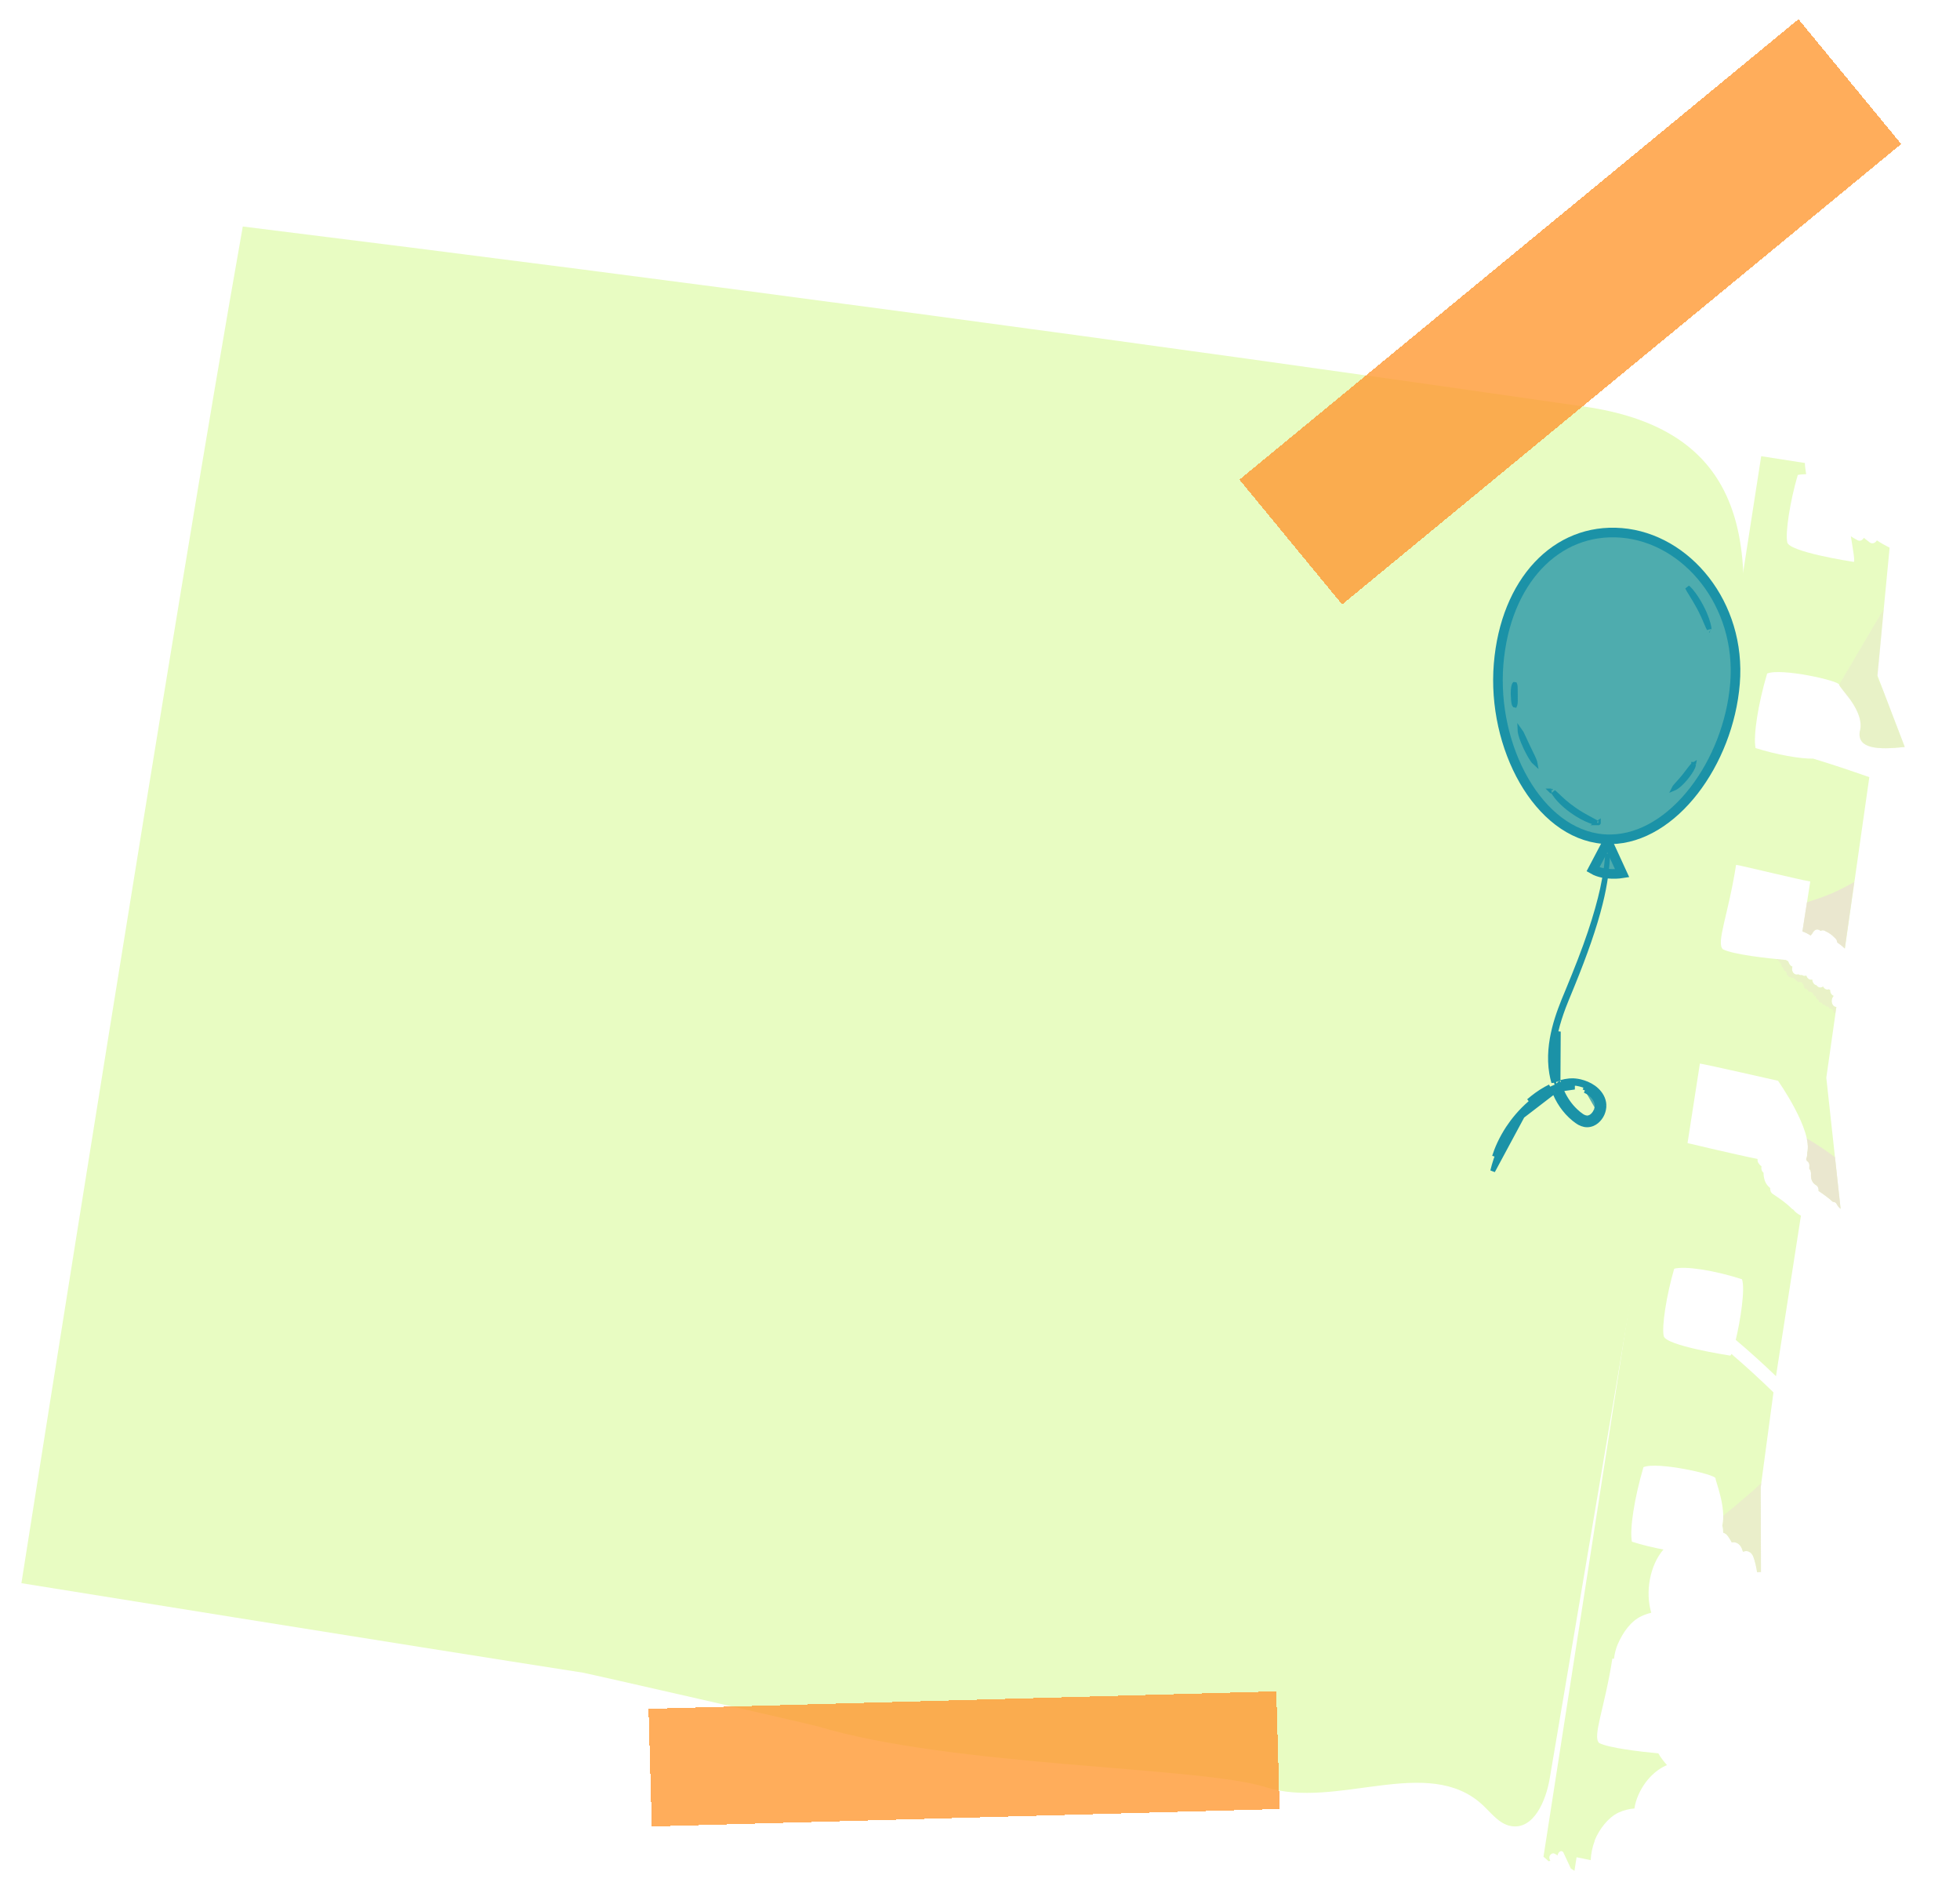 <svg width="408" height="394" viewBox="0 0 408 394" fill="none" xmlns="http://www.w3.org/2000/svg">
<g filter="url(#filter0_d_84_57)">
<path d="M331.967 379.101C331.452 380.432 331.195 381.78 331.127 383.134C329.67 382.812 328.577 382.595 328.183 382.534L327.746 385.348C327.573 385.238 327.412 385.13 327.239 385.02C327.154 384.96 327.074 384.935 326.999 384.888C326.492 383.801 325.986 382.702 325.479 381.615C325.124 380.848 324.313 381.41 324.234 382.145C324.019 382.005 323.792 381.863 323.559 381.755C323.05 381.522 322.292 382.199 322.572 382.919C322.623 383.045 322.665 383.158 322.717 383.285C322.601 383.267 322.487 383.309 322.372 383.362C322.022 383.023 321.654 382.717 321.298 382.412L366.617 90.942L375.709 92.356C375.74 93.144 375.845 93.919 375.975 94.687C375.285 94.698 374.684 94.747 374.229 94.854C372.616 100.345 371.599 106.889 372.048 108.88C372.499 110.86 385.124 112.823 385.865 112.939C386.19 112.989 385.757 110.585 385.281 107.616C385.745 107.914 386.213 108.188 386.707 108.443C387.189 108.696 387.707 108.421 387.985 107.93C388.385 108.253 388.787 108.565 389.19 108.877C389.753 109.296 390.38 109.002 390.702 108.459C391.593 109.06 392.512 109.559 393.349 109.974L390.804 136.565L396.507 151.461C390.931 152.077 386.663 151.829 387.124 148.33C388.413 144.011 382.763 139.075 382.851 138.508C382.977 137.697 370.746 134.953 367.852 136.176C365.956 142.571 364.94 149.104 365.44 151.684C369.77 153.057 374.804 153.947 377.436 153.882C381.355 155.072 385.244 156.377 389.125 157.739L384.043 193.402C383.536 192.92 383.01 192.494 382.451 192.123C382.426 191.822 382.338 191.548 382.132 191.349C381.059 190.317 381.154 190.391 379.85 189.702C379.553 189.549 379.264 189.575 379.04 189.718C378.909 189.65 378.788 189.584 378.657 189.516C378.106 189.241 377.527 189.685 377.27 190.273C377.132 190.394 377.026 190.544 376.941 190.708C376.392 190.35 375.812 190.035 375.213 189.847L376.83 179.446C374.363 179.062 363.033 176.245 361.389 175.989C359.78 186.332 357.17 192.285 358.655 193.571C360.902 194.68 367.995 195.45 371.797 195.792C371.931 195.92 372.083 196.015 372.255 196.053C372.269 196.115 372.285 196.165 372.31 196.228C372.357 196.389 372.431 196.52 372.509 196.627C372.645 196.897 372.865 197.085 373.115 197.16C372.774 198.281 373.627 199.054 374.348 198.763C374.573 198.917 374.848 198.983 375.119 198.919C375.385 199.114 375.721 199.166 376.016 199.022C376.181 199.641 376.717 200.009 377.191 199.858C377.224 199.875 377.243 199.901 377.265 199.917C377.292 200.502 377.67 200.976 378.133 201.048C378.429 201.509 379.007 201.682 379.504 201.309C379.725 201.794 380.239 202.075 380.707 201.887C380.791 201.959 380.889 202.01 380.99 202.05C380.94 202.599 381.267 203.089 381.705 203.252C381.657 203.328 381.598 203.402 381.551 203.477C381.029 204.238 381.366 205.43 382.121 205.535C382.179 205.544 382.225 205.551 382.271 205.559L380.171 220.285L383.142 247.568C382.823 247.329 382.562 247.027 382.353 246.615C382.183 246.256 381.862 246.112 381.55 246.134C380.604 245.275 379.59 244.548 378.559 243.854C378.604 243.339 378.419 242.848 378.014 242.631C377.335 242.264 376.906 241.438 376.978 240.441C377.012 239.996 376.91 239.505 376.618 239.246C376.629 239.023 376.64 238.799 376.643 238.55C376.656 238.09 376.431 237.782 376.125 237.616C376.088 237.468 376.037 237.341 375.958 237.234C376.124 236.856 376.216 236.42 376.186 236C376.188 235.989 376.178 235.975 376.182 235.952C377.437 231.307 370.119 220.929 370.119 220.929C370.119 220.929 355.5 217.6 353.855 217.344L351.282 233.896C351.282 233.896 362.104 236.468 365.858 237.194C365.847 237.263 365.86 237.336 365.86 237.408C365.862 237.776 365.989 238.033 366.164 238.202C366.284 238.423 366.471 238.594 366.68 238.698C366.673 238.744 366.667 238.779 366.66 238.825C366.585 239.383 366.777 239.828 367.096 240.067C367.134 241.497 367.527 242.483 368.487 243.249C368.443 243.764 368.633 244.221 369.031 244.484C370.395 245.396 371.74 246.282 372.939 247.5C373.042 247.599 373.151 247.663 373.263 247.705C373.716 248.297 374.285 248.682 374.888 249.001L369.694 282.405C366.97 279.786 364.183 277.265 361.32 274.851C362.29 270.826 363.32 264.272 362.618 262.23C356.822 260.368 350.892 259.446 348.511 260.036C346.898 265.527 345.88 272.071 346.33 274.062C346.781 276.042 359.406 278.005 360.147 278.121C360.217 278.131 360.317 278.017 360.425 277.784C363.409 280.336 366.327 283.008 369.17 285.775L366.511 305.551L366.56 323.163C366.3 323.158 366.038 323.165 365.759 323.204C365.58 322.144 365.384 321.117 365.01 320.087C364.605 318.956 363.673 318.538 362.824 318.964C362.742 318.726 362.663 318.476 362.558 318.234C362.181 317.298 361.276 316.789 360.482 317.01C360.244 316.558 359.979 316.125 359.678 315.699C359.396 315.299 359.062 315.081 358.71 314.979C358.69 314.727 358.682 314.476 358.662 314.224C358.643 313.96 358.595 313.739 358.521 313.526C359.391 309.687 357.044 304.103 357.111 303.675C357.237 302.864 345.007 300.12 342.112 301.343C340.216 307.738 339.2 314.271 339.701 316.851C341.837 317.528 344.158 318.09 346.269 318.477C343.45 321.728 342.43 327.299 343.735 331.642C343.034 331.806 342.344 332.043 341.717 332.337C339.52 333.347 337.84 335.684 336.748 338.207C336.357 339.119 336.102 340.147 335.969 341.23C335.83 341.208 335.715 341.19 335.634 341.177C334.025 351.52 331.415 357.473 332.9 358.759C334.993 359.796 341.285 360.526 345.211 360.911C345.723 361.809 346.347 362.606 347.002 363.348C344.518 364.374 342.266 366.728 341.018 369.642C340.629 370.542 340.367 371.462 340.225 372.377C339.1 372.44 337.947 372.759 336.887 373.246C334.83 374.196 332.864 376.69 331.917 379.117L331.967 379.101Z" fill="#E8FCC2"/>
<path d="M382.107 191.358C381.033 190.325 381.129 190.399 379.824 189.71C379.528 189.557 379.239 189.583 379.015 189.726C378.883 189.658 378.763 189.592 378.631 189.524C378.081 189.249 377.502 189.693 377.244 190.281C377.107 190.402 377.001 190.552 376.916 190.717C376.366 190.358 375.787 190.043 375.187 189.855L376.131 183.786C377.828 183.243 379.53 182.677 381.206 181.965C382.821 181.267 384.408 180.446 385.981 179.564L384.006 193.409C383.5 192.927 382.973 192.501 382.414 192.129C382.389 191.829 382.301 191.554 382.095 191.356L382.107 191.358Z" fill="#EBE2D2" fill-opacity="0.8"/>
<path opacity="0.48" d="M371.373 197.981C371.327 197.819 371.281 197.658 371.206 197.528C371.124 197.372 371.009 197.271 370.891 197.194C370.864 197.059 370.839 196.913 370.799 196.788C370.712 196.513 370.585 196.34 370.422 196.243C370.325 196.026 370.163 195.847 369.919 195.738C369.841 195.702 369.772 195.691 369.702 195.68C369.706 195.657 369.71 195.634 369.725 195.613C370.46 195.691 371.162 195.753 371.77 195.812C371.904 195.94 372.055 196.034 372.227 196.073C372.242 196.134 372.258 196.184 372.283 196.248C372.329 196.409 372.404 196.539 372.482 196.646C372.618 196.917 372.838 197.105 373.087 197.179C372.747 198.301 373.599 199.074 374.321 198.783C374.546 198.936 374.82 199.003 375.091 198.938C375.358 199.134 375.694 199.186 375.989 199.042C376.153 199.661 376.689 200.029 377.164 199.877C377.197 199.894 377.216 199.921 377.238 199.936C377.265 200.522 377.642 200.996 378.106 201.068C378.402 201.529 378.98 201.702 379.477 201.328C379.698 201.813 380.212 202.095 380.68 201.907C380.763 201.979 380.862 202.03 380.963 202.069C380.913 202.619 381.24 203.109 381.677 203.272C381.63 203.347 381.571 203.421 381.526 203.485C381.004 204.247 381.341 205.438 382.095 205.543C382.153 205.552 382.2 205.559 382.246 205.567L382.046 206.852C381.957 206.815 381.855 206.787 381.748 206.782C381.702 206.241 381.295 205.881 380.864 205.909C380.724 205.591 380.427 205.438 380.107 205.436C379.953 205.21 379.735 205.081 379.489 205.067C379.337 204.747 379.013 204.542 378.701 204.565C378.645 204.236 378.434 203.989 378.167 203.877C378.074 203.483 377.83 203.219 377.533 203.149C377.452 202.603 376.942 202.298 376.507 202.421C376.364 201.971 376.024 201.717 375.662 201.755C375.644 201.563 375.577 201.386 375.492 201.243C375.397 200.635 374.891 200.153 374.347 200.448C374.221 200.262 374.041 200.127 373.847 200.073C373.687 199.657 373.274 199.415 372.88 199.508C372.745 199.38 372.565 199.317 372.388 199.313C372.286 199.131 372.142 198.99 371.977 198.905C371.979 198.431 371.702 198.079 371.354 197.954L371.373 197.981Z" fill="#EBE2D2" fill-opacity="0.8"/>
<path d="M381.56 246.147C380.614 245.289 379.6 244.562 378.569 243.868C378.614 243.353 378.429 242.861 378.024 242.644C377.345 242.278 376.916 241.452 376.988 240.455C377.022 240.009 376.92 239.519 376.628 239.26C376.639 239.036 376.65 238.812 376.653 238.564C376.666 238.103 376.441 237.795 376.135 237.629C376.098 237.481 376.047 237.354 375.968 237.247C376.134 236.87 376.226 236.433 376.196 236.013C376.198 236.002 376.188 235.988 376.192 235.965C376.419 235.111 376.358 234.058 376.108 232.916C378.118 234.106 380.076 235.395 381.975 236.841L383.152 247.581C382.833 247.342 382.572 247.04 382.363 246.628C382.193 246.27 381.872 246.125 381.56 246.147Z" fill="#EBE2D2" fill-opacity="0.8"/>
<path opacity="0.68" d="M365.044 320.092C364.639 318.961 363.707 318.544 362.858 318.969C362.777 318.731 362.697 318.481 362.592 318.24C362.216 317.303 361.31 316.795 360.517 317.016C360.279 316.563 360.014 316.131 359.712 315.704C359.43 315.305 359.097 315.087 358.745 314.984C358.725 314.732 358.716 314.482 358.696 314.23C358.678 313.966 358.629 313.745 358.555 313.532C358.706 312.867 358.758 312.151 358.741 311.425C360.244 310.224 361.726 309.007 363.183 307.727C364.296 306.749 365.541 305.757 366.654 304.625L366.532 305.567L366.581 323.178C366.321 323.173 366.059 323.18 365.78 323.219C365.601 322.16 365.404 321.133 365.031 320.102L365.044 320.092Z" fill="#EBE2D2" fill-opacity="0.8"/>
<path opacity="0.46" d="M382.828 138.504L392.107 122.77L390.826 137.031L391.868 139.412C391.868 139.412 391.868 139.412 391.88 139.413L392.006 139.742L396.495 151.46C390.919 152.075 386.652 151.827 387.113 148.328C387.808 145.993 386.468 143.471 385.116 141.565C385.116 141.565 385.127 141.566 385.139 141.568C384.303 140.762 382.837 138.518 382.837 138.518L382.828 138.504Z" fill="#EBE2D2" fill-opacity="0.8"/>
<path d="M358.294 97.015C364.51 108.076 363.651 123.518 360.752 140.635C348.036 215.787 335.319 290.939 322.604 366.079C321.813 370.784 319.258 376.84 314.555 376.038C312.07 375.616 310.446 373.323 308.589 371.61C297.189 361.084 278.248 372.658 263.466 367.94C249.892 363.611 198.386 363.764 170.236 355.295C168.819 354.873 122.354 344.268 121.3 344.104C84.955 338.453 4.457 325.486 4.457 325.486C5.546 318.479 36.505 122.036 50.539 43.139C143.783 54.694 236.894 67.19 329.869 80.626C344.847 82.789 353.593 88.645 358.294 97.015Z" fill="#E8FCC2"/>
</g>
<g filter="url(#filter1_d_84_57)">
<rect x="258" y="95.823" width="150.749" height="33.644" transform="rotate(-39.468 258 95.823)" fill="#FF9933" fill-opacity="0.8" shape-rendering="crispEdges"/>
</g>
<g filter="url(#filter2_d_84_57)">
<rect x="135" y="351.638" width="130.733" height="24.491" transform="rotate(-1.595 135 351.638)" fill="#FF9933" fill-opacity="0.8" shape-rendering="crispEdges"/>
</g>
<g filter="url(#filter3_d_84_57)">
<path d="M316.884 228.252C314.906 230.392 313.511 232.567 312.56 234.538C311.587 236.508 311.066 238.275 310.725 239.703L316.884 228.252ZM316.884 228.252C317.877 227.189 319.006 226.13 320.323 225.173C321.184 224.548 322.122 223.948 323.136 223.451L316.884 228.252ZM323.438 221.268C323.261 220.646 323.115 220.006 323.002 219.353C322.456 216.045 322.866 212.895 323.563 210.066C324.273 207.233 325.31 204.692 326.289 202.37L326.291 202.367C328.224 197.692 329.814 193.638 330.999 190.09C332.191 186.552 333.021 183.532 333.589 180.974L333.589 180.97L333.589 180.97C334.134 178.412 334.439 176.315 334.577 174.621L334.578 174.619L334.578 174.619C334.604 174.276 334.627 173.949 334.645 173.638C334.6 176.363 334.149 179.928 333.129 184.024L333.128 184.025C331.902 188.981 329.878 194.691 327.371 200.841L327.37 200.843C327.138 201.423 326.894 202.014 326.647 202.612C326.246 203.583 325.838 204.57 325.461 205.554L325.46 205.557C324.853 207.171 324.305 208.843 323.898 210.575L323.438 221.268ZM323.438 221.268C323.575 221.211 323.713 221.157 323.854 221.104M323.438 221.268L323.854 221.104M323.854 221.104C322.856 217.61 323.107 213.936 323.898 210.575L323.854 221.104ZM326.732 220.934C326.103 220.992 325.509 221.11 324.946 221.269M326.732 220.934C327.206 220.893 327.697 220.911 328.206 220.975M326.732 220.934L326.775 221.432C326.775 221.432 326.776 221.432 326.776 221.432M326.732 220.934L326.778 221.431C326.777 221.431 326.777 221.432 326.776 221.432M324.946 221.269L323.407 222.773C323.559 222.705 323.712 222.64 323.867 222.577M324.946 221.269C324.996 221.429 325.048 221.588 325.102 221.745M324.946 221.269L324.281 222.417M328.206 220.975C328.685 221.05 329.168 221.162 329.64 221.317C330.586 221.626 331.538 222.11 332.352 222.864M328.206 220.975L328.128 221.469C328.131 221.469 328.133 221.469 328.136 221.47M328.206 220.975L328.144 221.471C328.141 221.471 328.139 221.47 328.136 221.47M332.352 222.864C333.152 223.625 333.834 224.666 333.886 225.981M332.352 222.864L332.008 223.226C332.009 223.227 332.009 223.228 332.01 223.229M332.352 222.864L332.013 223.231C332.012 223.23 332.011 223.23 332.01 223.229M333.886 225.981C333.905 227.242 333.384 228.481 332.356 229.353M333.886 225.981L333.386 225.989C333.386 225.991 333.386 225.993 333.386 225.994M333.886 225.981L333.386 226C333.386 225.998 333.386 225.996 333.386 225.994M332.356 229.353C331.843 229.782 331.144 230.094 330.391 230.097M332.356 229.353L332.036 228.969C332.035 228.97 332.035 228.97 332.035 228.971M332.356 229.353L332.033 228.972C332.033 228.971 332.034 228.971 332.035 228.971M330.391 230.097C329.63 230.1 328.947 229.783 328.411 229.428M330.391 230.097L330.389 229.597C330.389 229.597 330.389 229.597 330.389 229.597M330.391 230.097L330.389 229.597M328.411 229.428C327.369 228.705 326.462 227.842 325.656 226.82C324.915 225.881 324.291 224.831 323.786 223.698C323.938 223.63 324.091 223.565 324.246 223.502M328.411 229.428L328.696 229.017C328.694 229.016 328.693 229.015 328.692 229.014M328.411 229.428L328.687 229.011C328.689 229.012 328.69 229.013 328.692 229.014M324.246 223.502C324.178 223.35 324.113 223.197 324.05 223.042C323.987 222.889 323.926 222.733 323.867 222.577M324.246 223.502C324.734 224.596 325.336 225.608 326.048 226.51M324.246 223.502C324.383 223.447 324.521 223.394 324.661 223.343M323.867 222.577C324.004 222.521 324.142 222.468 324.281 222.417M323.867 222.577C323.824 222.46 323.782 222.343 323.741 222.225M324.281 222.417L323.282 222.428C323.433 222.358 323.586 222.291 323.741 222.225M324.281 222.417C324.339 222.574 324.4 222.729 324.463 222.883C324.527 223.038 324.592 223.191 324.661 223.343M324.281 222.417C324.392 222.376 324.505 222.337 324.618 222.298C324.663 222.283 324.708 222.268 324.753 222.253C324.911 222.202 325.072 222.154 325.233 222.109M324.281 222.417C324.237 222.299 324.194 222.18 324.153 222.06M323.741 222.225C323.876 222.168 324.014 222.113 324.153 222.06M323.741 222.225L324.153 222.06M325.102 221.745C325.632 221.596 326.189 221.486 326.776 221.432M325.102 221.745C325.144 221.867 325.188 221.989 325.233 222.109M325.102 221.745C324.94 221.79 324.781 221.84 324.624 221.892C324.464 221.945 324.307 222.001 324.153 222.06M326.776 221.432C327.205 221.395 327.657 221.411 328.136 221.47M328.136 221.47C328.588 221.542 329.043 221.647 329.485 221.792C330.378 222.084 331.261 222.536 332.01 223.229M332.01 223.229C332.749 223.933 333.339 224.856 333.386 225.994M333.386 225.994C333.402 227.109 332.941 228.201 332.035 228.971M332.035 228.971C331.596 229.337 331.007 229.594 330.389 229.597M330.389 229.597C329.769 229.6 329.185 229.34 328.692 229.014M328.692 229.014C327.695 228.322 326.825 227.494 326.048 226.51M326.048 226.51C326.048 226.51 326.048 226.51 326.048 226.51L325.656 226.819L326.048 226.51ZM324.661 223.343C324.752 223.31 324.845 223.277 324.937 223.246L324.938 223.246C325.004 223.223 325.07 223.202 325.136 223.181C325.848 224.75 326.817 226.142 327.996 227.243M324.661 223.343C325.399 224.984 326.412 226.447 327.654 227.608M325.233 222.109C325.293 222.267 325.354 222.423 325.419 222.577L327.329 222.308L327.332 221.808C327.331 221.808 327.331 221.808 327.331 221.808C326.621 221.804 325.912 221.923 325.233 222.109ZM327.654 227.608C327.654 227.608 327.653 227.607 327.653 227.607L327.996 227.243M327.654 227.608C327.654 227.608 327.654 227.608 327.655 227.609L327.996 227.243M327.654 227.608C328.07 228 328.547 228.398 328.999 228.693M327.996 227.243C328.399 227.624 328.854 228.002 329.273 228.275M329.273 228.275L328.998 228.692C328.998 228.692 328.998 228.693 328.999 228.693M329.273 228.275C329.699 228.556 330.102 228.676 330.473 228.656M329.273 228.275L329 228.694C329 228.694 328.999 228.693 328.999 228.693M328.999 228.693C329.488 229.015 329.992 229.181 330.493 229.155M330.473 228.656L330.485 229.156C330.487 229.155 330.49 229.155 330.493 229.155M330.473 228.656C331.227 228.638 331.97 227.888 332.269 227.058M330.473 228.656L330.5 229.155C330.498 229.155 330.495 229.155 330.493 229.155M330.493 229.155C331.027 229.14 331.51 228.872 331.881 228.528C332.255 228.182 332.558 227.724 332.735 227.241M332.269 227.058L332.73 227.253C332.731 227.249 332.733 227.245 332.735 227.241M332.269 227.058C332.996 225.35 331.571 223.655 329.913 222.94M332.269 227.058L332.74 227.228C332.738 227.232 332.737 227.236 332.735 227.241M332.735 227.241C333.171 226.204 332.943 225.182 332.404 224.354C331.871 223.533 331.018 222.873 330.115 222.482M329.913 222.94L330.12 222.484C330.118 222.484 330.117 222.483 330.115 222.482M329.913 222.94L330.111 222.48C330.113 222.481 330.114 222.482 330.115 222.482M329.913 222.94L330.115 222.482M311.098 236.69C311.37 235.942 311.701 235.148 312.111 234.319C313.082 232.305 314.504 230.09 316.517 227.912L316.519 227.911C317.527 226.831 318.68 225.749 320.029 224.769L320.029 224.769C320.916 224.125 321.891 223.501 322.952 222.985C322.91 222.872 322.869 222.759 322.828 222.646C322.578 222.77 322.333 222.899 322.092 223.029C320.737 223.776 319.585 224.649 318.558 225.533C316.511 227.303 315.04 229.134 313.929 230.806C312.453 233.083 311.613 235.058 311.098 236.69ZM324.326 220.937C323.369 217.561 323.608 213.99 324.385 210.69L324.326 220.937ZM322.666 222.168C322.388 222.305 322.117 222.447 321.853 222.59C320.457 223.359 319.276 224.255 318.232 225.154L322.666 222.168Z" fill="#1B92A7" fill-opacity="0.75" stroke="#1B92A7"/>
<path d="M311.954 134.212C310.547 151.383 320.149 169.507 333.745 170.621C334.277 170.664 334.812 170.679 335.341 170.672C348.285 170.451 359.813 154.74 361.165 138.245C362.516 121.751 351.121 108.014 337.533 106.9C323.945 105.786 313.362 117.042 311.954 134.212Z" fill="#1B92A7" fill-opacity="0.75" stroke="#1B92A7" stroke-width="2" stroke-miterlimit="10"/>
<path d="M334.95 171.813L337.679 177.758C337.679 177.758 334.06 178.352 331.606 176.927L334.307 171.797C334.445 171.533 334.828 171.542 334.95 171.813Z" fill="#1B92A7" fill-opacity="0.75" stroke="#1B92A7" stroke-width="2" stroke-miterlimit="10"/>
<path d="M356.033 127.181C356.033 127.181 356.031 127.18 356.029 127.179C356.031 127.18 356.033 127.181 356.033 127.181ZM355.773 126.883C355.767 126.8 355.757 126.707 355.742 126.603C355.604 125.728 355.17 124.26 354.19 122.371L354.189 122.369C353.476 120.984 352.676 119.803 352.014 119.02C351.722 118.675 351.469 118.421 351.272 118.262C351.287 118.295 351.304 118.332 351.324 118.373L351.328 118.381L351.332 118.39C351.447 118.646 351.661 118.99 352.006 119.543C352.039 119.597 352.074 119.653 352.109 119.71C352.505 120.347 353.026 121.196 353.666 122.356L353.666 122.356L353.669 122.363C354.428 123.792 354.88 124.867 355.193 125.611C355.303 125.872 355.396 126.092 355.478 126.273L355.479 126.273L355.483 126.282C355.605 126.563 355.7 126.754 355.773 126.883Z" fill="#1B92A7" fill-opacity="0.75" stroke="#1B92A7"/>
<path d="M323.947 161.35C323.7 161.112 323.515 160.947 323.371 160.832C323.419 160.919 323.477 161.016 323.544 161.123C324.093 161.968 325.23 163.302 327.194 164.715L327.194 164.715L327.197 164.717C328.626 165.759 330.071 166.487 331.166 166.889C331.641 167.063 332.035 167.171 332.324 167.22C332.291 167.198 332.254 167.175 332.213 167.15L332.205 167.145L332.197 167.14C331.993 167.007 331.72 166.862 331.337 166.658C331.142 166.554 330.918 166.435 330.66 166.294C329.918 165.897 328.923 165.351 327.688 164.498L327.688 164.498L327.685 164.496C326.017 163.326 325.013 162.365 324.348 161.729C324.202 161.589 324.072 161.465 323.956 161.358L323.955 161.358L323.947 161.35ZM332.717 167.243C332.717 167.243 332.717 167.244 332.715 167.244L332.717 167.243ZM322.94 160.619C322.941 160.62 322.943 160.62 322.947 160.619C322.942 160.619 322.94 160.619 322.94 160.619Z" fill="#1B92A7" fill-opacity="0.75" stroke="#1B92A7"/>
<path d="M316.239 147.938C316.239 147.938 316.24 147.938 316.241 147.938L316.239 147.938ZM316.673 148.505C316.558 148.281 316.475 148.146 316.412 148.062C316.415 148.123 316.422 148.197 316.435 148.287C316.528 148.927 316.879 149.992 317.559 151.471C318.059 152.535 318.572 153.473 319.01 154.103C319.217 154.401 319.391 154.606 319.523 154.724C319.518 154.696 319.511 154.66 319.499 154.615L319.499 154.615L319.497 154.609C319.445 154.399 319.317 154.082 319.074 153.56C318.899 153.184 318.674 152.723 318.392 152.146C318.29 151.935 318.179 151.708 318.061 151.465L318.061 151.465L318.058 151.459C317.769 150.844 317.533 150.333 317.336 149.906C317.046 149.275 316.84 148.829 316.673 148.505ZM319.529 154.819C319.529 154.819 319.529 154.818 319.529 154.817L319.529 154.819Z" fill="#1B92A7" fill-opacity="0.75" stroke="#1B92A7"/>
<path d="M315.279 142.712C315.279 142.713 315.28 142.714 315.281 142.715L315.303 142.721C315.315 142.725 315.326 142.727 315.334 142.729C315.345 142.704 315.358 142.666 315.372 142.609C315.456 142.261 315.462 141.644 315.438 140.67L315.438 140.669C315.432 140.377 315.432 140.11 315.432 139.865C315.432 139.484 315.432 139.158 315.408 138.873C315.39 138.661 315.361 138.531 315.333 138.46C315.303 138.456 315.28 138.453 315.26 138.452C315.256 138.452 315.253 138.452 315.25 138.452C315.246 138.457 315.242 138.463 315.237 138.471C315.13 138.662 314.973 139.207 314.981 140.493C315.015 141.567 315.086 142.153 315.178 142.477C315.222 142.634 315.263 142.693 315.278 142.712L315.279 142.712ZM315.381 142.736C315.381 142.736 315.38 142.736 315.377 142.736C315.38 142.736 315.381 142.736 315.381 142.736Z" fill="#1B92A7" fill-opacity="0.75" stroke="#1B92A7"/>
<path d="M350.837 157.975L350.837 157.975L350.839 157.973C351.5 157.184 352.017 156.408 352.307 155.813C352.45 155.521 352.523 155.303 352.546 155.163C352.526 155.175 352.497 155.196 352.459 155.23L352.459 155.23L352.451 155.237C352.319 155.349 352.139 155.561 351.834 155.956C351.738 156.08 351.63 156.221 351.51 156.378C351.267 156.698 350.972 157.084 350.617 157.536L350.617 157.536L350.613 157.541C350.157 158.105 349.773 158.538 349.462 158.881C349.376 158.975 349.297 159.062 349.225 159.141C349.029 159.355 348.88 159.517 348.765 159.659L348.765 159.659L348.761 159.663C348.611 159.843 348.538 159.956 348.503 160.028C348.552 160.008 348.611 159.981 348.679 159.945C349.163 159.684 349.937 159.064 350.837 157.975ZM352.552 155.067C352.552 155.067 352.552 155.072 352.554 155.079C352.553 155.07 352.553 155.067 352.552 155.067Z" fill="#1B92A7" fill-opacity="0.75" stroke="#1B92A7"/>
</g>
<defs>
<filter id="filter0_d_84_57" x="0.456" y="43.139" width="400.051" height="350.21" filterUnits="userSpaceOnUse" color-interpolation-filters="sRGB">
<feFlood flood-opacity="0" result="BackgroundImageFix"/>
<feColorMatrix in="SourceAlpha" type="matrix" values="0 0 0 0 0 0 0 0 0 0 0 0 0 0 0 0 0 0 127 0" result="hardAlpha"/>
<feOffset dy="4"/>
<feGaussianBlur stdDeviation="2"/>
<feComposite in2="hardAlpha" operator="out"/>
<feColorMatrix type="matrix" values="0 0 0 0 0 0 0 0 0 0 0 0 0 0 0 0 0 0 0.25 0"/>
<feBlend mode="normal" in2="BackgroundImageFix" result="effect1_dropShadow_84_57"/>
<feBlend mode="normal" in="SourceGraphic" in2="effect1_dropShadow_84_57" result="shape"/>
</filter>
<filter id="filter1_d_84_57" x="254" y="0" width="145.762" height="129.795" filterUnits="userSpaceOnUse" color-interpolation-filters="sRGB">
<feFlood flood-opacity="0" result="BackgroundImageFix"/>
<feColorMatrix in="SourceAlpha" type="matrix" values="0 0 0 0 0 0 0 0 0 0 0 0 0 0 0 0 0 0 127 0" result="hardAlpha"/>
<feOffset dy="4"/>
<feGaussianBlur stdDeviation="2"/>
<feComposite in2="hardAlpha" operator="out"/>
<feColorMatrix type="matrix" values="0 0 0 0 0 0 0 0 0 0 0 0 0 0 0 0 0 0 0.25 0"/>
<feBlend mode="normal" in2="BackgroundImageFix" result="effect1_dropShadow_84_57"/>
<feBlend mode="normal" in="SourceGraphic" in2="effect1_dropShadow_84_57" result="shape"/>
</filter>
<filter id="filter2_d_84_57" x="131" y="348" width="139.363" height="36.119" filterUnits="userSpaceOnUse" color-interpolation-filters="sRGB">
<feFlood flood-opacity="0" result="BackgroundImageFix"/>
<feColorMatrix in="SourceAlpha" type="matrix" values="0 0 0 0 0 0 0 0 0 0 0 0 0 0 0 0 0 0 127 0" result="hardAlpha"/>
<feOffset dy="4"/>
<feGaussianBlur stdDeviation="2"/>
<feComposite in2="hardAlpha" operator="out"/>
<feColorMatrix type="matrix" values="0 0 0 0 0 0 0 0 0 0 0 0 0 0 0 0 0 0 0.25 0"/>
<feBlend mode="normal" in2="BackgroundImageFix" result="effect1_dropShadow_84_57"/>
<feBlend mode="normal" in="SourceGraphic" in2="effect1_dropShadow_84_57" result="shape"/>
</filter>
<filter id="filter3_d_84_57" x="305.699" y="105.823" width="60.574" height="146.222" filterUnits="userSpaceOnUse" color-interpolation-filters="sRGB">
<feFlood flood-opacity="0" result="BackgroundImageFix"/>
<feColorMatrix in="SourceAlpha" type="matrix" values="0 0 0 0 0 0 0 0 0 0 0 0 0 0 0 0 0 0 127 0" result="hardAlpha"/>
<feOffset dy="4"/>
<feGaussianBlur stdDeviation="2"/>
<feComposite in2="hardAlpha" operator="out"/>
<feColorMatrix type="matrix" values="0 0 0 0 0 0 0 0 0 0 0 0 0 0 0 0 0 0 0.25 0"/>
<feBlend mode="normal" in2="BackgroundImageFix" result="effect1_dropShadow_84_57"/>
<feBlend mode="normal" in="SourceGraphic" in2="effect1_dropShadow_84_57" result="shape"/>
</filter>
</defs>
</svg>
